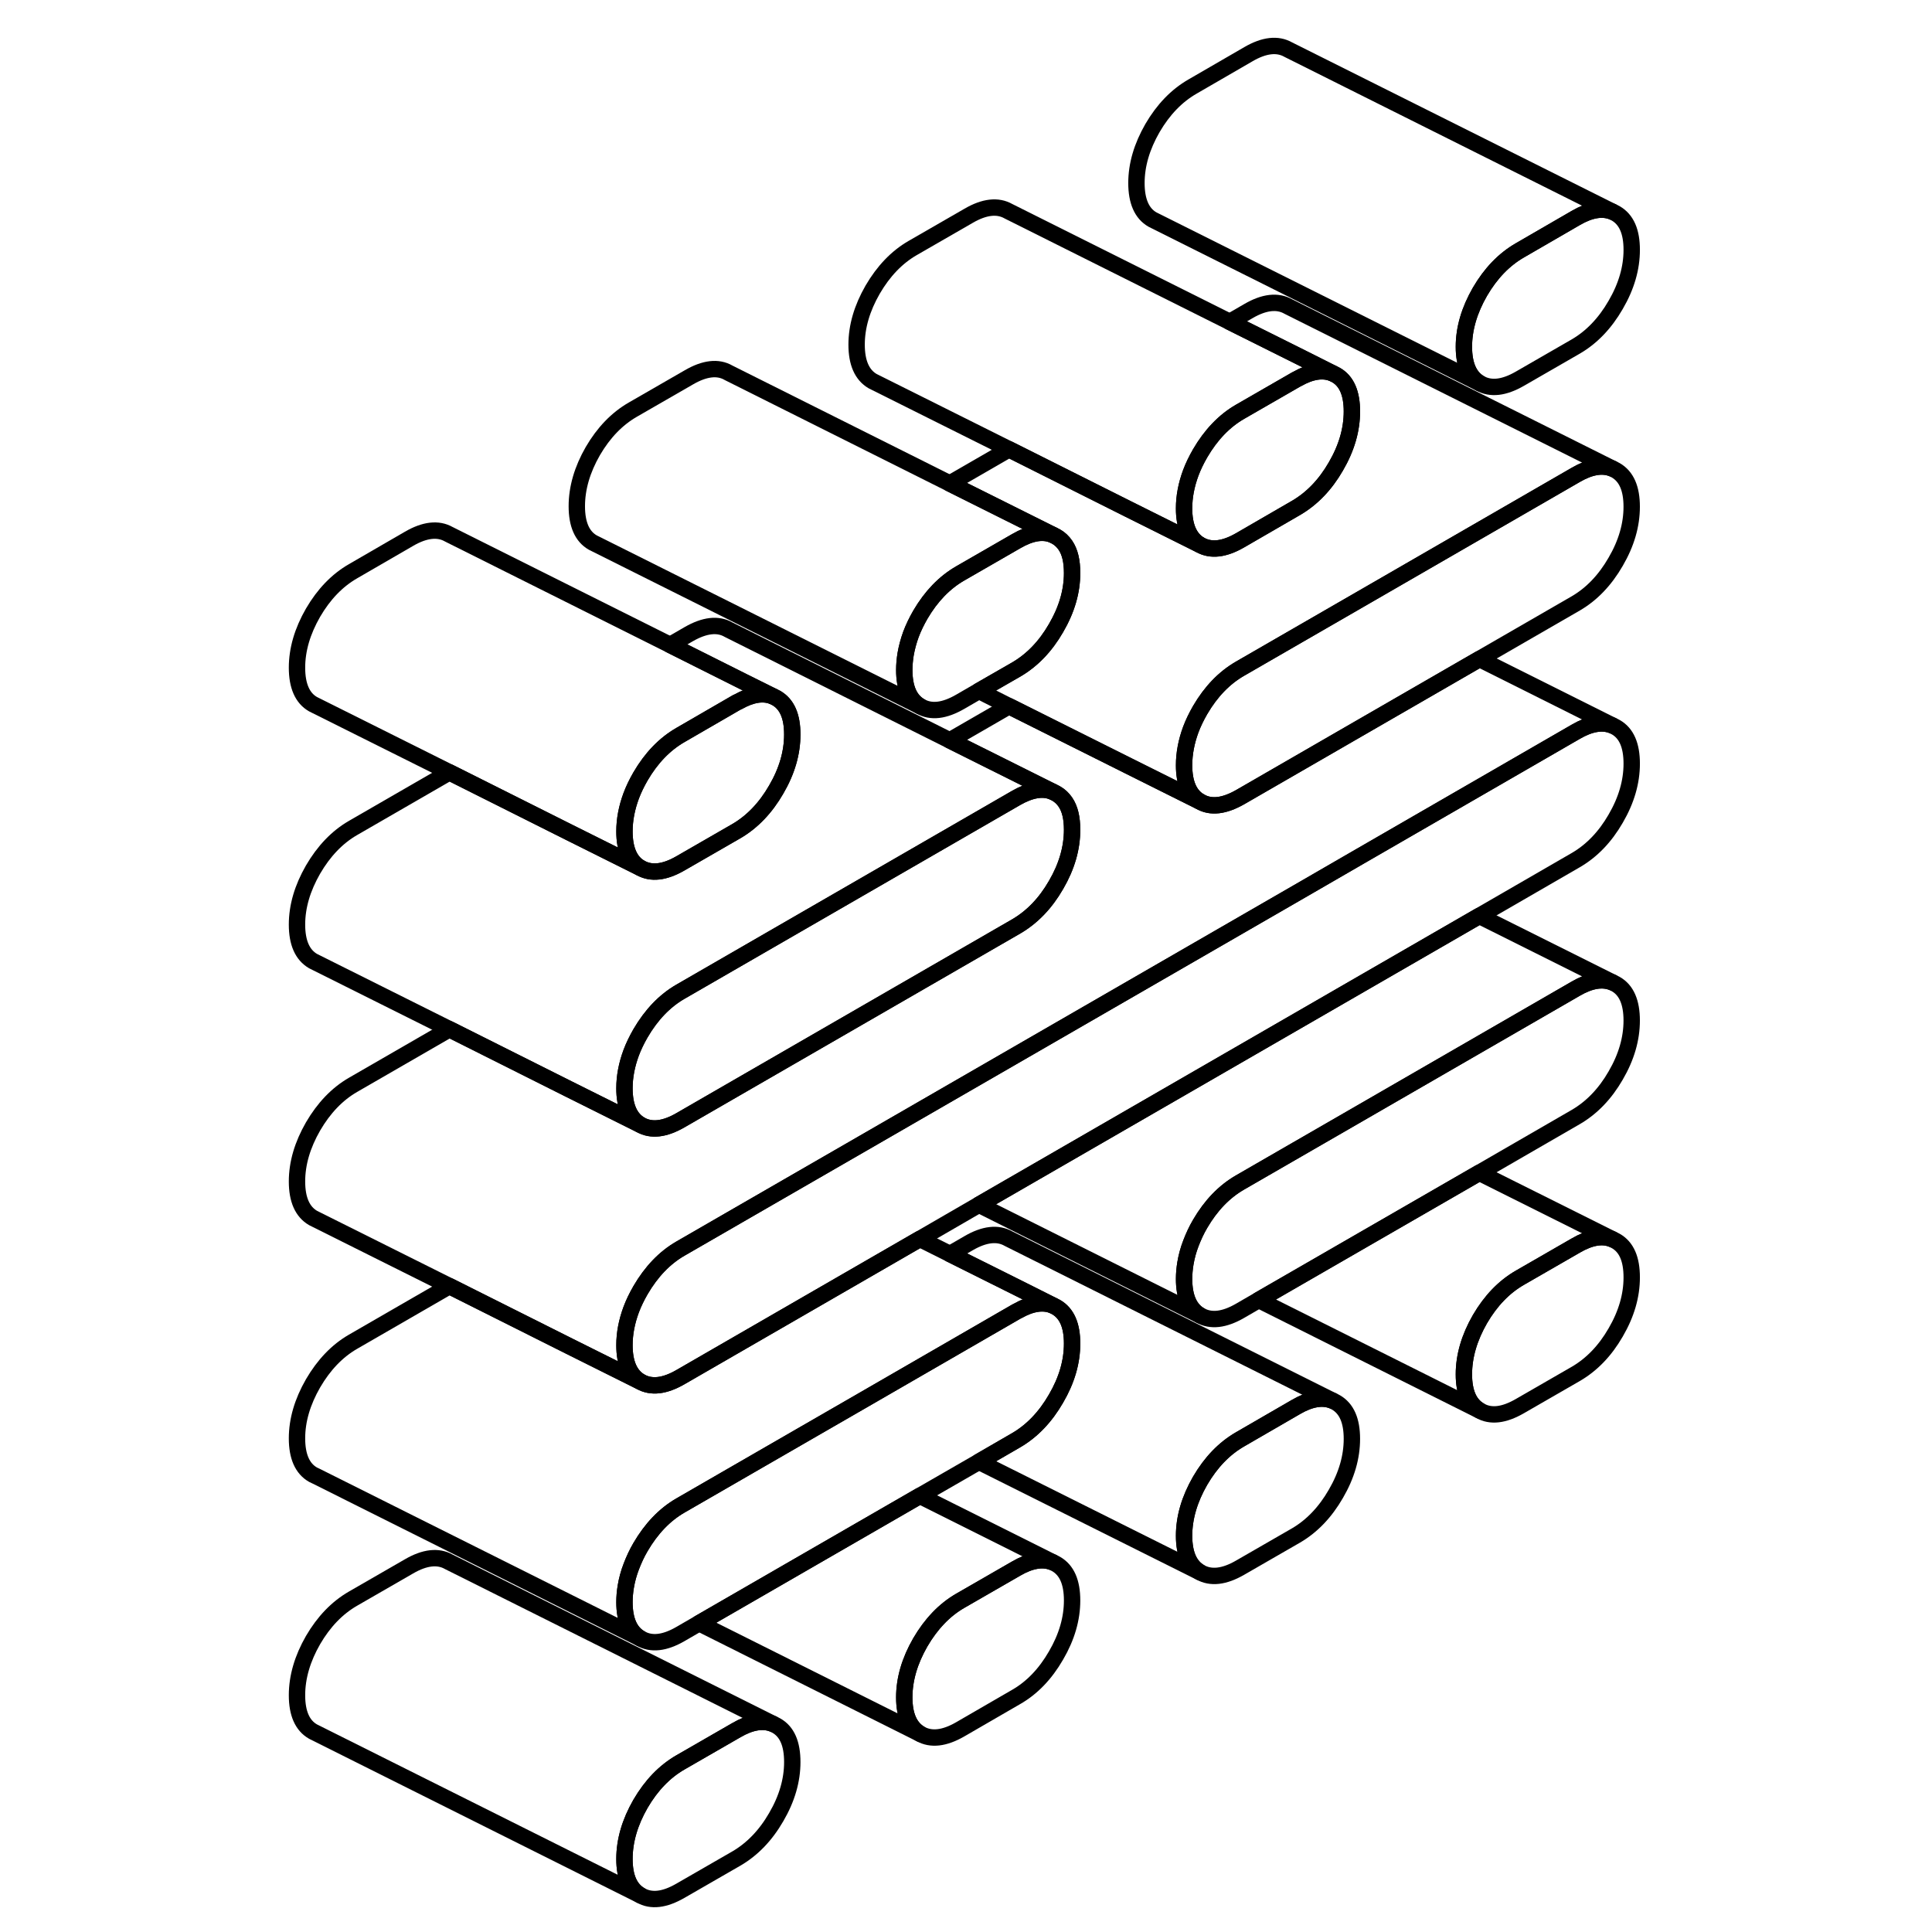 <svg width="48" height="48" viewBox="0 0 87 118" fill="none" xmlns="http://www.w3.org/2000/svg" stroke-width="1px"
     stroke-linecap="round" stroke-linejoin="round">
    <path d="M84.16 15.26C84.16 16.37 83.84 17.49 83.18 18.62C82.53 19.75 81.71 20.6 80.749 21.16L77.33 23.13C76.36 23.69 75.55 23.78 74.89 23.41C74.24 23.04 73.91 22.29 73.91 21.18C73.91 20.07 74.24 18.95 74.89 17.82C75.55 16.69 76.36 15.85 77.33 15.29L80.749 13.31C81.609 12.81 82.359 12.68 82.98 12.93L83.18 13.03C83.84 13.41 84.16 14.15 84.16 15.26Z" stroke="currentColor" stroke-linejoin="round"/>
    <path d="M32.89 107.62C32.89 108.73 32.57 109.85 31.91 110.98C31.26 112.11 30.439 112.95 29.48 113.51L26.06 115.48C25.09 116.04 24.28 116.14 23.62 115.76C22.97 115.39 22.64 114.65 22.64 113.54C22.64 112.43 22.97 111.3 23.62 110.17C24.28 109.04 25.09 108.2 26.06 107.64L29.48 105.67C30.34 105.17 31.09 105.04 31.709 105.29L31.91 105.39C32.57 105.76 32.89 106.5 32.89 107.62Z" stroke="currentColor" stroke-linejoin="round"/>
    <path d="M84.16 78.02C84.16 79.13 83.84 80.25 83.18 81.38C82.53 82.51 81.71 83.35 80.749 83.91L77.33 85.88C76.36 86.44 75.55 86.54 74.89 86.16C74.24 85.79 73.91 85.05 73.91 83.94C73.91 82.83 74.24 81.7 74.89 80.57C75.55 79.44 76.36 78.6 77.33 78.04L80.749 76.07C81.609 75.57 82.359 75.43 82.98 75.69L83.18 75.79C83.84 76.16 84.16 76.9 84.16 78.02Z" stroke="currentColor" stroke-linejoin="round"/>
    <path d="M67.069 87.88C67.069 88.99 66.749 90.11 66.089 91.24C65.439 92.37 64.619 93.22 63.659 93.78L60.239 95.75C59.269 96.31 58.459 96.4 57.799 96.03C57.149 95.66 56.819 94.91 56.819 93.8C56.819 92.69 57.149 91.57 57.799 90.44C58.459 89.31 59.269 88.47 60.239 87.91L63.659 85.93C64.519 85.43 65.269 85.3 65.889 85.55L66.089 85.65C66.749 86.03 67.069 86.77 67.069 87.88Z" stroke="currentColor" stroke-linejoin="round"/>
    <path d="M49.98 97.75C49.98 98.86 49.66 99.98 48.999 101.11C48.349 102.24 47.53 103.09 46.57 103.64L43.15 105.62C42.18 106.18 41.37 106.27 40.709 105.9C40.059 105.52 39.73 104.78 39.73 103.67C39.73 102.56 40.059 101.44 40.709 100.31C41.37 99.18 42.18 98.33 43.15 97.77L46.57 95.8C47.43 95.3 48.18 95.17 48.8 95.42L48.999 95.52C49.66 95.9 49.98 96.64 49.98 97.75Z" stroke="currentColor" stroke-linejoin="round"/>
    <path d="M84.159 62.33C84.159 63.44 83.839 64.56 83.179 65.69C82.529 66.82 81.709 67.66 80.749 68.22L74.849 71.63L61.379 79.4L60.239 80.06C59.269 80.62 58.459 80.71 57.799 80.34C57.149 79.97 56.819 79.22 56.819 78.11C56.819 77.8 56.849 77.48 56.899 77.17C56.969 76.75 57.079 76.34 57.239 75.93C57.389 75.54 57.569 75.14 57.799 74.75C58.459 73.62 59.269 72.78 60.239 72.22L63.739 70.2L67.569 67.99L80.749 60.38C81.609 59.88 82.359 59.75 82.979 60L83.179 60.1C83.839 60.47 84.159 61.22 84.159 62.33Z" stroke="currentColor" stroke-linejoin="round"/>
    <path d="M84.16 46.64C84.16 47.75 83.84 48.87 83.18 50C82.53 51.13 81.71 51.97 80.749 52.53L74.85 55.94L44.29 73.58L40.68 75.67L26.06 84.11C25.09 84.67 24.28 84.76 23.62 84.39C22.97 84.01 22.64 83.27 22.64 82.16C22.64 81.44 22.78 80.72 23.05 79.99C23.2 79.59 23.39 79.2 23.62 78.8C24.28 77.67 25.09 76.82 26.06 76.26L29.56 74.24L33.39 72.03L37.239 69.81L63.749 54.51L67.57 52.3L80.749 44.69C81.609 44.19 82.359 44.06 82.98 44.31L83.18 44.41C83.84 44.78 84.16 45.53 84.16 46.64Z" stroke="currentColor" stroke-linejoin="round"/>
    <path d="M32.89 44.86C32.89 45.97 32.57 47.09 31.91 48.22C31.26 49.35 30.439 50.2 29.48 50.76L26.06 52.73C25.09 53.29 24.28 53.38 23.62 53.01C22.97 52.64 22.64 51.89 22.64 50.78C22.64 50.06 22.78 49.34 23.05 48.61C23.2 48.21 23.39 47.82 23.62 47.42C24.28 46.29 25.09 45.45 26.06 44.89L29.48 42.91C29.48 42.91 29.54 42.87 29.57 42.87C30.4 42.4 31.119 42.29 31.709 42.53L31.91 42.63C32.57 43.01 32.89 43.75 32.89 44.86Z" stroke="currentColor" stroke-linejoin="round"/>
    <path d="M67.069 25.13C67.069 26.24 66.749 27.36 66.089 28.49C65.439 29.62 64.619 30.46 63.659 31.02L60.239 33C59.269 33.56 58.459 33.65 57.799 33.28C57.149 32.9 56.819 32.16 56.819 31.05C56.819 30.33 56.959 29.61 57.229 28.88C57.379 28.48 57.569 28.09 57.799 27.69C58.459 26.56 59.269 25.71 60.239 25.15L63.659 23.18C63.659 23.18 63.719 23.15 63.739 23.14C64.569 22.67 65.289 22.56 65.889 22.8L66.089 22.9C66.749 23.27 67.069 24.02 67.069 25.13Z" stroke="currentColor" stroke-linejoin="round"/>
    <path d="M65.89 85.55C65.27 85.3 64.52 85.43 63.66 85.93L60.239 87.91C59.27 88.47 58.46 89.31 57.8 90.44C57.15 91.57 56.82 92.69 56.82 93.8C56.82 94.91 57.15 95.66 57.8 96.03L44.29 89.28L46.57 87.96C47.53 87.4 48.349 86.55 48.999 85.42C49.66 84.29 49.98 83.17 49.98 82.06C49.98 80.95 49.66 80.21 48.999 79.83L48.8 79.73L46.989 78.82L42.52 76.59L43.66 75.93C44.62 75.37 45.44 75.28 46.09 75.65L65.89 85.55Z" stroke="currentColor" stroke-linejoin="round"/>
    <path d="M49.98 82.06C49.98 83.17 49.66 84.29 48.999 85.42C48.349 86.55 47.53 87.4 46.57 87.96L44.29 89.28L40.68 91.36L27.2 99.14L26.06 99.8C25.09 100.36 24.28 100.45 23.62 100.07C22.97 99.7 22.64 98.96 22.64 97.85C22.64 97.54 22.669 97.22 22.72 96.91C22.79 96.49 22.9 96.08 23.06 95.67C23.21 95.28 23.39 94.88 23.62 94.49C24.28 93.36 25.09 92.51 26.06 91.95L29.56 89.93L33.39 87.72L37.239 85.5L46.57 80.11C46.57 80.11 46.63 80.08 46.65 80.07C47.48 79.6 48.2 79.49 48.8 79.73L48.999 79.83C49.66 80.21 49.98 80.95 49.98 82.06Z" stroke="currentColor" stroke-linejoin="round"/>
    <path d="M49.98 50.68C49.98 51.79 49.66 52.92 48.999 54.05C48.349 55.18 47.53 56.02 46.57 56.58L26.06 68.42C25.09 68.98 24.28 69.07 23.62 68.7C22.97 68.32 22.64 67.58 22.64 66.47C22.64 65.75 22.78 65.03 23.05 64.3C23.2 63.9 23.39 63.51 23.62 63.11C24.28 61.98 25.09 61.13 26.06 60.57L46.57 48.73C47.43 48.24 48.18 48.1 48.8 48.36L48.999 48.46C49.23 48.59 49.42 48.77 49.57 48.99C49.85 49.4 49.98 49.96 49.98 50.68Z" stroke="currentColor" stroke-linejoin="round"/>
    <path d="M48.8 48.36C48.18 48.1 47.43 48.24 46.57 48.73L26.06 60.57C25.09 61.13 24.28 61.98 23.62 63.11C23.39 63.51 23.2 63.9 23.05 64.3C22.78 65.03 22.64 65.75 22.64 66.47C22.64 67.58 22.97 68.32 23.62 68.7L19.23 66.51L11.95 62.86L3.82 58.8L3.62 58.7C2.97 58.32 2.64 57.58 2.64 56.47C2.64 55.36 2.97 54.24 3.62 53.11C4.28 51.98 5.09 51.13 6.06 50.57L11.95 47.17L19.23 50.82L23.62 53.01C24.28 53.38 25.09 53.29 26.06 52.73L29.48 50.76C30.439 50.2 31.26 49.35 31.91 48.22C32.57 47.09 32.89 45.97 32.89 44.86C32.89 43.75 32.57 43.01 31.91 42.63L31.709 42.53L29.9 41.63L25.43 39.39L26.57 38.73C27.53 38.18 28.349 38.08 29 38.46L42.51 45.22L48.8 48.36Z" stroke="currentColor" stroke-linejoin="round"/>
    <path d="M31.709 42.53C31.119 42.29 30.4 42.4 29.57 42.87C29.54 42.87 29.509 42.89 29.48 42.91L26.06 44.89C25.09 45.45 24.28 46.29 23.62 47.42C23.39 47.82 23.2 48.21 23.05 48.61C22.78 49.34 22.64 50.06 22.64 50.78C22.64 51.89 22.97 52.64 23.62 53.01L19.23 50.82L11.95 47.17L3.82 43.11L3.62 43.01C2.97 42.64 2.64 41.89 2.64 40.78C2.64 39.67 2.97 38.55 3.62 37.42C4.28 36.29 5.09 35.45 6.06 34.89L9.479 32.91C10.44 32.35 11.26 32.26 11.91 32.63L25.43 39.39L29.9 41.63L31.709 42.53Z" stroke="currentColor" stroke-linejoin="round"/>
    <path d="M82.98 44.31C82.359 44.06 81.609 44.19 80.749 44.69L67.57 52.3L63.749 54.51L37.239 69.81L33.39 72.03L29.56 74.24L26.06 76.26C25.09 76.82 24.28 77.67 23.62 78.8C23.39 79.2 23.2 79.59 23.05 79.99C22.78 80.72 22.64 81.44 22.64 82.16C22.64 83.27 22.97 84.01 23.62 84.39L19.23 82.2L11.95 78.55L3.82 74.49L3.62 74.39C2.97 74.01 2.64 73.27 2.64 72.16C2.64 71.05 2.97 69.93 3.62 68.8C4.28 67.67 5.09 66.82 6.06 66.26L11.95 62.86L19.23 66.51L23.62 68.7C24.28 69.07 25.09 68.98 26.06 68.42L46.57 56.58C47.53 56.02 48.349 55.18 48.999 54.05C49.66 52.92 49.98 51.79 49.98 50.68C49.98 49.96 49.85 49.4 49.57 48.99C49.42 48.77 49.23 48.59 48.999 48.46L48.8 48.36L42.51 45.22L46.13 43.13L53.41 46.77L57.8 48.96C58.46 49.34 59.27 49.24 60.239 48.69L74.86 40.25L82.98 44.31Z" stroke="currentColor" stroke-linejoin="round"/>
    <path d="M82.98 28.62C82.36 28.37 81.61 28.5 80.75 29L67.57 36.61L63.74 38.82L60.24 40.84C59.27 41.4 58.46 42.24 57.8 43.37C57.57 43.77 57.38 44.16 57.23 44.56C56.96 45.29 56.82 46.02 56.82 46.74C56.82 47.85 57.15 48.59 57.8 48.96L53.41 46.77L46.13 43.13L44.29 42.2L46.57 40.89C47.53 40.33 48.35 39.49 49 38.36C49.66 37.23 49.98 36.11 49.98 35C49.98 34.27 49.85 33.71 49.57 33.3C49.42 33.08 49.23 32.9 49 32.77L48.8 32.67L42.51 29.53L46.13 27.44L53.41 31.09L57.8 33.28C58.46 33.65 59.27 33.56 60.24 33L63.66 31.02C64.62 30.46 65.44 29.62 66.09 28.49C66.75 27.36 67.07 26.24 67.07 25.13C67.07 24.02 66.75 23.27 66.09 22.9L65.89 22.8L64.08 21.89L59.61 19.66L60.75 19C61.71 18.44 62.53 18.35 63.18 18.72L82.98 28.62Z" stroke="currentColor" stroke-linejoin="round"/>
    <path d="M82.98 12.93C82.359 12.68 81.609 12.81 80.749 13.31L77.33 15.29C76.36 15.85 75.55 16.69 74.89 17.82C74.24 18.95 73.91 20.07 73.91 21.18C73.91 22.29 74.24 23.04 74.89 23.41L55.09 13.51L54.89 13.41C54.24 13.04 53.91 12.29 53.91 11.18C53.91 10.07 54.24 8.95 54.89 7.82C55.55 6.69 56.36 5.85 57.33 5.29L60.749 3.31C61.709 2.75 62.53 2.66 63.18 3.03L82.98 12.93Z" stroke="currentColor" stroke-linejoin="round"/>
    <path d="M65.889 22.8C65.289 22.56 64.569 22.67 63.739 23.14C63.719 23.15 63.689 23.16 63.659 23.18L60.239 25.15C59.269 25.71 58.459 26.56 57.799 27.69C57.569 28.09 57.379 28.48 57.229 28.88C56.959 29.61 56.819 30.33 56.819 31.05C56.819 32.16 57.149 32.9 57.799 33.28L53.409 31.09L46.129 27.44L37.999 23.38L37.799 23.28C37.149 22.9 36.819 22.16 36.819 21.05C36.819 19.94 37.149 18.82 37.799 17.69C38.459 16.56 39.269 15.71 40.239 15.15L43.659 13.18C44.619 12.62 45.439 12.53 46.089 12.9L59.609 19.66L64.079 21.89L65.889 22.8Z" stroke="currentColor" stroke-linejoin="round"/>
    <path d="M49.98 35C49.98 36.11 49.66 37.23 48.999 38.36C48.349 39.49 47.53 40.33 46.57 40.89L44.29 42.2L43.15 42.86C42.18 43.42 41.37 43.52 40.709 43.14C40.059 42.77 39.73 42.03 39.73 40.92C39.73 40.6 39.76 40.29 39.81 39.97C39.88 39.56 39.99 39.15 40.14 38.74C40.29 38.34 40.48 37.95 40.709 37.55C41.37 36.42 42.18 35.58 43.15 35.02L46.57 33.05C47.43 32.55 48.18 32.41 48.8 32.67L48.999 32.77C49.23 32.9 49.42 33.08 49.57 33.3C49.85 33.71 49.98 34.27 49.98 35Z" stroke="currentColor" stroke-linejoin="round"/>
    <path d="M48.8 32.67C48.18 32.41 47.43 32.55 46.57 33.05L43.15 35.02C42.18 35.58 41.37 36.42 40.709 37.55C40.48 37.95 40.29 38.34 40.14 38.74C39.99 39.15 39.88 39.56 39.81 39.97C39.76 40.29 39.73 40.6 39.73 40.92C39.73 42.03 40.059 42.77 40.709 43.14L20.91 33.24L20.709 33.14C20.059 32.77 19.73 32.03 19.73 30.92C19.73 29.81 20.059 28.68 20.709 27.55C21.369 26.42 22.18 25.58 23.15 25.02L26.57 23.05C27.53 22.49 28.349 22.39 29 22.77L42.51 29.53L48.8 32.67Z" stroke="currentColor" stroke-linejoin="round"/>
    <path d="M84.159 30.95C84.159 32.06 83.839 33.18 83.179 34.31C82.529 35.44 81.709 36.29 80.749 36.85L74.859 40.25L60.239 48.69C59.269 49.24 58.459 49.34 57.799 48.96C57.149 48.59 56.819 47.85 56.819 46.74C56.819 46.02 56.959 45.29 57.229 44.56C57.379 44.16 57.569 43.77 57.799 43.37C58.459 42.24 59.269 41.4 60.239 40.84L63.739 38.82L67.569 36.61L80.749 29C81.609 28.5 82.359 28.37 82.979 28.62L83.179 28.72C83.839 29.1 84.159 29.84 84.159 30.95Z" stroke="currentColor" stroke-linejoin="round"/>
    <path d="M48.8 79.73C48.2 79.49 47.48 79.6 46.65 80.07C46.63 80.08 46.6 80.09 46.57 80.11L37.239 85.5L33.39 87.72L29.56 89.93L26.06 91.95C25.09 92.51 24.28 93.36 23.62 94.49C23.39 94.88 23.21 95.28 23.06 95.67C22.9 96.08 22.79 96.49 22.72 96.91C22.669 97.22 22.64 97.54 22.64 97.85C22.64 98.96 22.97 99.7 23.62 100.07L3.83 90.17L3.62 90.07C2.97 89.7 2.64 88.96 2.64 87.85C2.64 86.74 2.97 85.62 3.62 84.49C4.28 83.36 5.09 82.51 6.06 81.95L11.95 78.55L19.23 82.2L23.62 84.39C24.28 84.76 25.09 84.67 26.06 84.11L40.68 75.67L42.52 76.59L46.989 78.82L48.8 79.73Z" stroke="currentColor" stroke-linejoin="round"/>
    <path d="M82.98 60C82.359 59.75 81.609 59.88 80.749 60.38L67.57 67.99L63.739 70.2L60.239 72.22C59.27 72.78 58.46 73.62 57.8 74.75C57.57 75.14 57.389 75.54 57.239 75.93C57.08 76.34 56.97 76.75 56.9 77.17C56.85 77.48 56.82 77.8 56.82 78.11C56.82 79.22 57.15 79.97 57.8 80.34L44.29 73.58L74.85 55.94L82.98 60Z" stroke="currentColor" stroke-linejoin="round"/>
    <path d="M82.98 75.69C82.36 75.43 81.61 75.57 80.75 76.07L77.33 78.04C76.36 78.6 75.55 79.44 74.89 80.57C74.24 81.7 73.91 82.82 73.91 83.94C73.91 85.06 74.24 85.79 74.89 86.16L61.38 79.4L74.85 71.63L82.98 75.69Z" stroke="currentColor" stroke-linejoin="round"/>
    <path d="M48.799 95.42C48.179 95.17 47.429 95.3 46.569 95.8L43.149 97.77C42.179 98.33 41.369 99.18 40.709 100.31C40.059 101.44 39.729 102.56 39.729 103.67C39.729 104.78 40.059 105.52 40.709 105.9L27.199 99.14L40.679 91.36L48.799 95.42Z" stroke="currentColor" stroke-linejoin="round"/>
    <path d="M31.709 105.29C31.09 105.04 30.34 105.17 29.48 105.67L26.06 107.64C25.09 108.2 24.28 109.04 23.62 110.17C22.97 111.3 22.64 112.42 22.64 113.54C22.64 114.66 22.97 115.39 23.62 115.76L3.82 105.86L3.62 105.76C2.97 105.39 2.64 104.65 2.64 103.54C2.64 102.43 2.97 101.3 3.62 100.17C4.28 99.04 5.09 98.2 6.06 97.64L9.479 95.67C10.44 95.11 11.26 95.02 11.91 95.39L31.709 105.29Z" stroke="currentColor" stroke-linejoin="round"/>
</svg>
